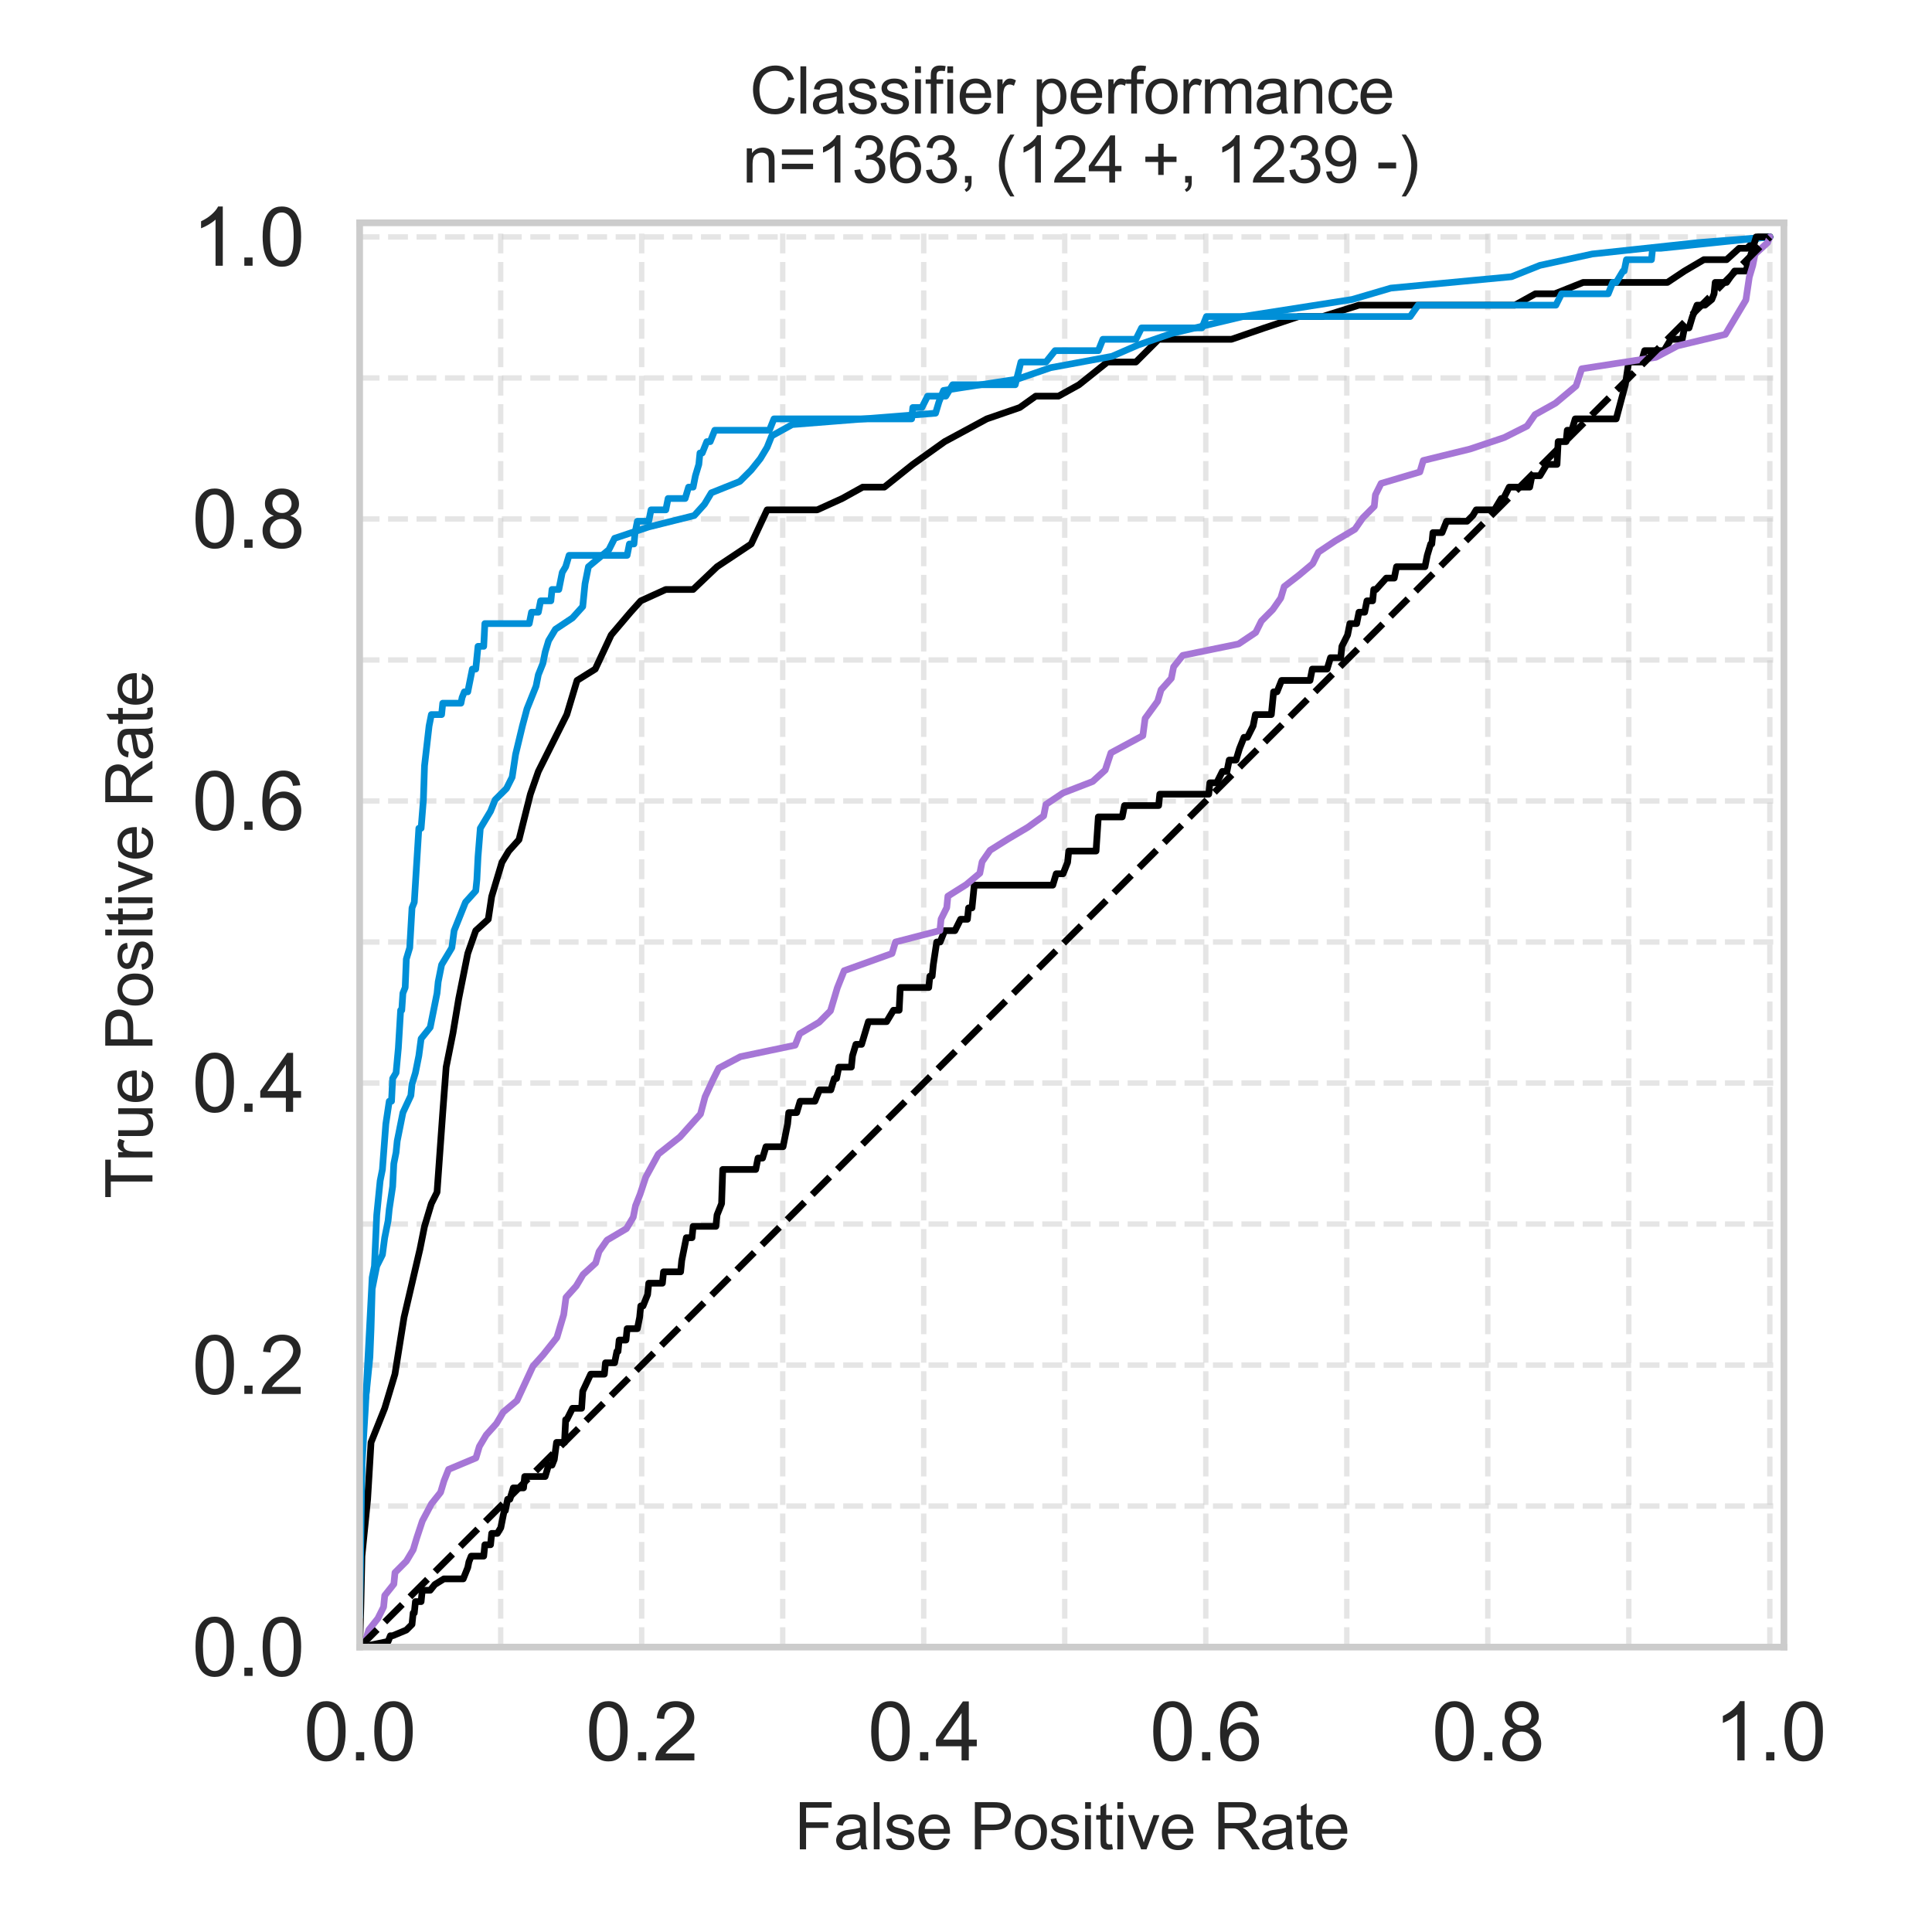 <?xml version="1.0" encoding="utf-8" standalone="no"?>
<!DOCTYPE svg PUBLIC "-//W3C//DTD SVG 1.1//EN"
  "http://www.w3.org/Graphics/SVG/1.1/DTD/svg11.dtd">
<svg xmlns:xlink="http://www.w3.org/1999/xlink" width="288pt" height="288pt" viewBox="0 0 288 288" xmlns="http://www.w3.org/2000/svg" version="1.1">
 <defs>
  <style type="text/css">*{stroke-linejoin: round; stroke-linecap: butt}</style>
 </defs>
 <g id="figure_1">
  <g id="patch_1">
   <path d="M 0 288 
L 288 288 
L 288 0 
L 0 0 
z
" style="fill: #ffffff"/>
  </g>
  <g id="axes_1">
   <g id="patch_2">
    <path d="M 53.613 245.532 
L 265.929 245.532 
L 265.929 33.216 
L 53.613 33.216 
z
" style="fill: #ffffff"/>
   </g>
   <g id="matplotlib.axis_1">
    <g id="xtick_1">
     <g id="line2d_1">
      <path d="M 53.613 245.532 
L 53.613 33.216 
" clip-path="url(#pf183891545)" style="fill: none; stroke-dasharray: 2.96,1.28; stroke-dashoffset: 0; stroke: #cccccc; stroke-opacity: 0.5; stroke-width: 0.8"/>
     </g>
     <g id="text_1">
      <!-- 0.0 -->
      <g style="fill: #262626" transform="translate(45.273 262.421) scale(0.12 -0.12)">
       <defs>
        <path id="ArialMT-30" d="M 266 2259 
Q 266 3072 433 3567 
Q 600 4063 929 4331 
Q 1259 4600 1759 4600 
Q 2128 4600 2406 4451 
Q 2684 4303 2865 4023 
Q 3047 3744 3150 3342 
Q 3253 2941 3253 2259 
Q 3253 1453 3087 958 
Q 2922 463 2592 192 
Q 2263 -78 1759 -78 
Q 1097 -78 719 397 
Q 266 969 266 2259 
z
M 844 2259 
Q 844 1131 1108 757 
Q 1372 384 1759 384 
Q 2147 384 2411 759 
Q 2675 1134 2675 2259 
Q 2675 3391 2411 3762 
Q 2147 4134 1753 4134 
Q 1366 4134 1134 3806 
Q 844 3388 844 2259 
z
" transform="scale(0.016)"/>
        <path id="ArialMT-2e" d="M 581 0 
L 581 641 
L 1222 641 
L 1222 0 
L 581 0 
z
" transform="scale(0.016)"/>
       </defs>
       <use xlink:href="#ArialMT-30"/>
       <use xlink:href="#ArialMT-2e" transform="translate(55.615 0)"/>
       <use xlink:href="#ArialMT-30" transform="translate(83.398 0)"/>
      </g>
     </g>
    </g>
    <g id="xtick_2">
     <g id="line2d_2">
      <path d="M 74.635 245.532 
L 74.635 33.216 
" clip-path="url(#pf183891545)" style="fill: none; stroke-dasharray: 2.96,1.28; stroke-dashoffset: 0; stroke: #cccccc; stroke-opacity: 0.5; stroke-width: 0.8"/>
     </g>
    </g>
    <g id="xtick_3">
     <g id="line2d_3">
      <path d="M 95.656 245.532 
L 95.656 33.216 
" clip-path="url(#pf183891545)" style="fill: none; stroke-dasharray: 2.96,1.28; stroke-dashoffset: 0; stroke: #cccccc; stroke-opacity: 0.5; stroke-width: 0.8"/>
     </g>
     <g id="text_2">
      <!-- 0.2 -->
      <g style="fill: #262626" transform="translate(87.316 262.421) scale(0.12 -0.12)">
       <defs>
        <path id="ArialMT-32" d="M 3222 541 
L 3222 0 
L 194 0 
Q 188 203 259 391 
Q 375 700 629 1000 
Q 884 1300 1366 1694 
Q 2113 2306 2375 2664 
Q 2638 3022 2638 3341 
Q 2638 3675 2398 3904 
Q 2159 4134 1775 4134 
Q 1369 4134 1125 3890 
Q 881 3647 878 3216 
L 300 3275 
Q 359 3922 746 4261 
Q 1134 4600 1788 4600 
Q 2447 4600 2831 4234 
Q 3216 3869 3216 3328 
Q 3216 3053 3103 2787 
Q 2991 2522 2730 2228 
Q 2469 1934 1863 1422 
Q 1356 997 1212 845 
Q 1069 694 975 541 
L 3222 541 
z
" transform="scale(0.016)"/>
       </defs>
       <use xlink:href="#ArialMT-30"/>
       <use xlink:href="#ArialMT-2e" transform="translate(55.615 0)"/>
       <use xlink:href="#ArialMT-32" transform="translate(83.398 0)"/>
      </g>
     </g>
    </g>
    <g id="xtick_4">
     <g id="line2d_4">
      <path d="M 116.677 245.532 
L 116.677 33.216 
" clip-path="url(#pf183891545)" style="fill: none; stroke-dasharray: 2.96,1.28; stroke-dashoffset: 0; stroke: #cccccc; stroke-opacity: 0.5; stroke-width: 0.8"/>
     </g>
    </g>
    <g id="xtick_5">
     <g id="line2d_5">
      <path d="M 137.699 245.532 
L 137.699 33.216 
" clip-path="url(#pf183891545)" style="fill: none; stroke-dasharray: 2.96,1.28; stroke-dashoffset: 0; stroke: #cccccc; stroke-opacity: 0.5; stroke-width: 0.8"/>
     </g>
     <g id="text_3">
      <!-- 0.4 -->
      <g style="fill: #262626" transform="translate(129.359 262.421) scale(0.12 -0.12)">
       <defs>
        <path id="ArialMT-34" d="M 2069 0 
L 2069 1097 
L 81 1097 
L 81 1613 
L 2172 4581 
L 2631 4581 
L 2631 1613 
L 3250 1613 
L 3250 1097 
L 2631 1097 
L 2631 0 
L 2069 0 
z
M 2069 1613 
L 2069 3678 
L 634 1613 
L 2069 1613 
z
" transform="scale(0.016)"/>
       </defs>
       <use xlink:href="#ArialMT-30"/>
       <use xlink:href="#ArialMT-2e" transform="translate(55.615 0)"/>
       <use xlink:href="#ArialMT-34" transform="translate(83.398 0)"/>
      </g>
     </g>
    </g>
    <g id="xtick_6">
     <g id="line2d_6">
      <path d="M 158.72 245.532 
L 158.72 33.216 
" clip-path="url(#pf183891545)" style="fill: none; stroke-dasharray: 2.96,1.28; stroke-dashoffset: 0; stroke: #cccccc; stroke-opacity: 0.5; stroke-width: 0.8"/>
     </g>
    </g>
    <g id="xtick_7">
     <g id="line2d_7">
      <path d="M 179.742 245.532 
L 179.742 33.216 
" clip-path="url(#pf183891545)" style="fill: none; stroke-dasharray: 2.96,1.28; stroke-dashoffset: 0; stroke: #cccccc; stroke-opacity: 0.5; stroke-width: 0.8"/>
     </g>
     <g id="text_4">
      <!-- 0.6 -->
      <g style="fill: #262626" transform="translate(171.402 262.421) scale(0.12 -0.12)">
       <defs>
        <path id="ArialMT-36" d="M 3184 3459 
L 2625 3416 
Q 2550 3747 2413 3897 
Q 2184 4138 1850 4138 
Q 1581 4138 1378 3988 
Q 1113 3794 959 3422 
Q 806 3050 800 2363 
Q 1003 2672 1297 2822 
Q 1591 2972 1913 2972 
Q 2475 2972 2870 2558 
Q 3266 2144 3266 1488 
Q 3266 1056 3080 686 
Q 2894 316 2569 119 
Q 2244 -78 1831 -78 
Q 1128 -78 684 439 
Q 241 956 241 2144 
Q 241 3472 731 4075 
Q 1159 4600 1884 4600 
Q 2425 4600 2770 4297 
Q 3116 3994 3184 3459 
z
M 888 1484 
Q 888 1194 1011 928 
Q 1134 663 1356 523 
Q 1578 384 1822 384 
Q 2178 384 2434 671 
Q 2691 959 2691 1453 
Q 2691 1928 2437 2201 
Q 2184 2475 1800 2475 
Q 1419 2475 1153 2201 
Q 888 1928 888 1484 
z
" transform="scale(0.016)"/>
       </defs>
       <use xlink:href="#ArialMT-30"/>
       <use xlink:href="#ArialMT-2e" transform="translate(55.615 0)"/>
       <use xlink:href="#ArialMT-36" transform="translate(83.398 0)"/>
      </g>
     </g>
    </g>
    <g id="xtick_8">
     <g id="line2d_8">
      <path d="M 200.763 245.532 
L 200.763 33.216 
" clip-path="url(#pf183891545)" style="fill: none; stroke-dasharray: 2.96,1.28; stroke-dashoffset: 0; stroke: #cccccc; stroke-opacity: 0.5; stroke-width: 0.8"/>
     </g>
    </g>
    <g id="xtick_9">
     <g id="line2d_9">
      <path d="M 221.784 245.532 
L 221.784 33.216 
" clip-path="url(#pf183891545)" style="fill: none; stroke-dasharray: 2.96,1.28; stroke-dashoffset: 0; stroke: #cccccc; stroke-opacity: 0.5; stroke-width: 0.8"/>
     </g>
     <g id="text_5">
      <!-- 0.8 -->
      <g style="fill: #262626" transform="translate(213.444 262.421) scale(0.12 -0.12)">
       <defs>
        <path id="ArialMT-38" d="M 1131 2484 
Q 781 2613 612 2850 
Q 444 3088 444 3419 
Q 444 3919 803 4259 
Q 1163 4600 1759 4600 
Q 2359 4600 2725 4251 
Q 3091 3903 3091 3403 
Q 3091 3084 2923 2848 
Q 2756 2613 2416 2484 
Q 2838 2347 3058 2040 
Q 3278 1734 3278 1309 
Q 3278 722 2862 322 
Q 2447 -78 1769 -78 
Q 1091 -78 675 323 
Q 259 725 259 1325 
Q 259 1772 486 2073 
Q 713 2375 1131 2484 
z
M 1019 3438 
Q 1019 3113 1228 2906 
Q 1438 2700 1772 2700 
Q 2097 2700 2305 2904 
Q 2513 3109 2513 3406 
Q 2513 3716 2298 3927 
Q 2084 4138 1766 4138 
Q 1444 4138 1231 3931 
Q 1019 3725 1019 3438 
z
M 838 1322 
Q 838 1081 952 856 
Q 1066 631 1291 507 
Q 1516 384 1775 384 
Q 2178 384 2440 643 
Q 2703 903 2703 1303 
Q 2703 1709 2433 1975 
Q 2163 2241 1756 2241 
Q 1359 2241 1098 1978 
Q 838 1716 838 1322 
z
" transform="scale(0.016)"/>
       </defs>
       <use xlink:href="#ArialMT-30"/>
       <use xlink:href="#ArialMT-2e" transform="translate(55.615 0)"/>
       <use xlink:href="#ArialMT-38" transform="translate(83.398 0)"/>
      </g>
     </g>
    </g>
    <g id="xtick_10">
     <g id="line2d_10">
      <path d="M 242.806 245.532 
L 242.806 33.216 
" clip-path="url(#pf183891545)" style="fill: none; stroke-dasharray: 2.96,1.28; stroke-dashoffset: 0; stroke: #cccccc; stroke-opacity: 0.5; stroke-width: 0.8"/>
     </g>
    </g>
    <g id="xtick_11">
     <g id="line2d_11">
      <path d="M 263.827 245.532 
L 263.827 33.216 
" clip-path="url(#pf183891545)" style="fill: none; stroke-dasharray: 2.96,1.28; stroke-dashoffset: 0; stroke: #cccccc; stroke-opacity: 0.5; stroke-width: 0.8"/>
     </g>
     <g id="text_6">
      <!-- 1.0 -->
      <g style="fill: #262626" transform="translate(255.487 262.421) scale(0.12 -0.12)">
       <defs>
        <path id="ArialMT-31" d="M 2384 0 
L 1822 0 
L 1822 3584 
Q 1619 3391 1289 3197 
Q 959 3003 697 2906 
L 697 3450 
Q 1169 3672 1522 3987 
Q 1875 4303 2022 4600 
L 2384 4600 
L 2384 0 
z
" transform="scale(0.016)"/>
       </defs>
       <use xlink:href="#ArialMT-31"/>
       <use xlink:href="#ArialMT-2e" transform="translate(55.615 0)"/>
       <use xlink:href="#ArialMT-30" transform="translate(83.398 0)"/>
      </g>
     </g>
    </g>
    <g id="text_7">
     <!-- False Positive Rate -->
     <g style="fill: #262626" transform="translate(118.422 275.678) scale(0.096 -0.096)">
      <defs>
       <path id="ArialMT-46" d="M 525 0 
L 525 4581 
L 3616 4581 
L 3616 4041 
L 1131 4041 
L 1131 2622 
L 3281 2622 
L 3281 2081 
L 1131 2081 
L 1131 0 
L 525 0 
z
" transform="scale(0.016)"/>
       <path id="ArialMT-61" d="M 2588 409 
Q 2275 144 1986 34 
Q 1697 -75 1366 -75 
Q 819 -75 525 192 
Q 231 459 231 875 
Q 231 1119 342 1320 
Q 453 1522 633 1644 
Q 813 1766 1038 1828 
Q 1203 1872 1538 1913 
Q 2219 1994 2541 2106 
Q 2544 2222 2544 2253 
Q 2544 2597 2384 2738 
Q 2169 2928 1744 2928 
Q 1347 2928 1158 2789 
Q 969 2650 878 2297 
L 328 2372 
Q 403 2725 575 2942 
Q 747 3159 1072 3276 
Q 1397 3394 1825 3394 
Q 2250 3394 2515 3294 
Q 2781 3194 2906 3042 
Q 3031 2891 3081 2659 
Q 3109 2516 3109 2141 
L 3109 1391 
Q 3109 606 3145 398 
Q 3181 191 3288 0 
L 2700 0 
Q 2613 175 2588 409 
z
M 2541 1666 
Q 2234 1541 1622 1453 
Q 1275 1403 1131 1340 
Q 988 1278 909 1158 
Q 831 1038 831 891 
Q 831 666 1001 516 
Q 1172 366 1500 366 
Q 1825 366 2078 508 
Q 2331 650 2450 897 
Q 2541 1088 2541 1459 
L 2541 1666 
z
" transform="scale(0.016)"/>
       <path id="ArialMT-6c" d="M 409 0 
L 409 4581 
L 972 4581 
L 972 0 
L 409 0 
z
" transform="scale(0.016)"/>
       <path id="ArialMT-73" d="M 197 991 
L 753 1078 
Q 800 744 1014 566 
Q 1228 388 1613 388 
Q 2000 388 2187 545 
Q 2375 703 2375 916 
Q 2375 1106 2209 1216 
Q 2094 1291 1634 1406 
Q 1016 1563 777 1677 
Q 538 1791 414 1992 
Q 291 2194 291 2438 
Q 291 2659 392 2848 
Q 494 3038 669 3163 
Q 800 3259 1026 3326 
Q 1253 3394 1513 3394 
Q 1903 3394 2198 3281 
Q 2494 3169 2634 2976 
Q 2775 2784 2828 2463 
L 2278 2388 
Q 2241 2644 2061 2787 
Q 1881 2931 1553 2931 
Q 1166 2931 1000 2803 
Q 834 2675 834 2503 
Q 834 2394 903 2306 
Q 972 2216 1119 2156 
Q 1203 2125 1616 2013 
Q 2213 1853 2448 1751 
Q 2684 1650 2818 1456 
Q 2953 1263 2953 975 
Q 2953 694 2789 445 
Q 2625 197 2315 61 
Q 2006 -75 1616 -75 
Q 969 -75 630 194 
Q 291 463 197 991 
z
" transform="scale(0.016)"/>
       <path id="ArialMT-65" d="M 2694 1069 
L 3275 997 
Q 3138 488 2766 206 
Q 2394 -75 1816 -75 
Q 1088 -75 661 373 
Q 234 822 234 1631 
Q 234 2469 665 2931 
Q 1097 3394 1784 3394 
Q 2450 3394 2872 2941 
Q 3294 2488 3294 1666 
Q 3294 1616 3291 1516 
L 816 1516 
Q 847 969 1125 678 
Q 1403 388 1819 388 
Q 2128 388 2347 550 
Q 2566 713 2694 1069 
z
M 847 1978 
L 2700 1978 
Q 2663 2397 2488 2606 
Q 2219 2931 1791 2931 
Q 1403 2931 1139 2672 
Q 875 2413 847 1978 
z
" transform="scale(0.016)"/>
       <path id="ArialMT-20" transform="scale(0.016)"/>
       <path id="ArialMT-50" d="M 494 0 
L 494 4581 
L 2222 4581 
Q 2678 4581 2919 4538 
Q 3256 4481 3484 4323 
Q 3713 4166 3852 3881 
Q 3991 3597 3991 3256 
Q 3991 2672 3619 2267 
Q 3247 1863 2275 1863 
L 1100 1863 
L 1100 0 
L 494 0 
z
M 1100 2403 
L 2284 2403 
Q 2872 2403 3119 2622 
Q 3366 2841 3366 3238 
Q 3366 3525 3220 3729 
Q 3075 3934 2838 4000 
Q 2684 4041 2272 4041 
L 1100 4041 
L 1100 2403 
z
" transform="scale(0.016)"/>
       <path id="ArialMT-6f" d="M 213 1659 
Q 213 2581 725 3025 
Q 1153 3394 1769 3394 
Q 2453 3394 2887 2945 
Q 3322 2497 3322 1706 
Q 3322 1066 3130 698 
Q 2938 331 2570 128 
Q 2203 -75 1769 -75 
Q 1072 -75 642 372 
Q 213 819 213 1659 
z
M 791 1659 
Q 791 1022 1069 705 
Q 1347 388 1769 388 
Q 2188 388 2466 706 
Q 2744 1025 2744 1678 
Q 2744 2294 2464 2611 
Q 2184 2928 1769 2928 
Q 1347 2928 1069 2612 
Q 791 2297 791 1659 
z
" transform="scale(0.016)"/>
       <path id="ArialMT-69" d="M 425 3934 
L 425 4581 
L 988 4581 
L 988 3934 
L 425 3934 
z
M 425 0 
L 425 3319 
L 988 3319 
L 988 0 
L 425 0 
z
" transform="scale(0.016)"/>
       <path id="ArialMT-74" d="M 1650 503 
L 1731 6 
Q 1494 -44 1306 -44 
Q 1000 -44 831 53 
Q 663 150 594 308 
Q 525 466 525 972 
L 525 2881 
L 113 2881 
L 113 3319 
L 525 3319 
L 525 4141 
L 1084 4478 
L 1084 3319 
L 1650 3319 
L 1650 2881 
L 1084 2881 
L 1084 941 
Q 1084 700 1114 631 
Q 1144 563 1211 522 
Q 1278 481 1403 481 
Q 1497 481 1650 503 
z
" transform="scale(0.016)"/>
       <path id="ArialMT-76" d="M 1344 0 
L 81 3319 
L 675 3319 
L 1388 1331 
Q 1503 1009 1600 663 
Q 1675 925 1809 1294 
L 2547 3319 
L 3125 3319 
L 1869 0 
L 1344 0 
z
" transform="scale(0.016)"/>
       <path id="ArialMT-52" d="M 503 0 
L 503 4581 
L 2534 4581 
Q 3147 4581 3465 4457 
Q 3784 4334 3975 4021 
Q 4166 3709 4166 3331 
Q 4166 2844 3850 2509 
Q 3534 2175 2875 2084 
Q 3116 1969 3241 1856 
Q 3506 1613 3744 1247 
L 4541 0 
L 3778 0 
L 3172 953 
Q 2906 1366 2734 1584 
Q 2563 1803 2427 1890 
Q 2291 1978 2150 2013 
Q 2047 2034 1813 2034 
L 1109 2034 
L 1109 0 
L 503 0 
z
M 1109 2559 
L 2413 2559 
Q 2828 2559 3062 2645 
Q 3297 2731 3419 2920 
Q 3541 3109 3541 3331 
Q 3541 3656 3305 3865 
Q 3069 4075 2559 4075 
L 1109 4075 
L 1109 2559 
z
" transform="scale(0.016)"/>
      </defs>
      <use xlink:href="#ArialMT-46"/>
      <use xlink:href="#ArialMT-61" transform="translate(61.084 0)"/>
      <use xlink:href="#ArialMT-6c" transform="translate(116.699 0)"/>
      <use xlink:href="#ArialMT-73" transform="translate(138.916 0)"/>
      <use xlink:href="#ArialMT-65" transform="translate(188.916 0)"/>
      <use xlink:href="#ArialMT-20" transform="translate(244.531 0)"/>
      <use xlink:href="#ArialMT-50" transform="translate(272.314 0)"/>
      <use xlink:href="#ArialMT-6f" transform="translate(339.014 0)"/>
      <use xlink:href="#ArialMT-73" transform="translate(394.629 0)"/>
      <use xlink:href="#ArialMT-69" transform="translate(444.629 0)"/>
      <use xlink:href="#ArialMT-74" transform="translate(466.846 0)"/>
      <use xlink:href="#ArialMT-69" transform="translate(494.629 0)"/>
      <use xlink:href="#ArialMT-76" transform="translate(516.846 0)"/>
      <use xlink:href="#ArialMT-65" transform="translate(566.846 0)"/>
      <use xlink:href="#ArialMT-20" transform="translate(622.461 0)"/>
      <use xlink:href="#ArialMT-52" transform="translate(650.244 0)"/>
      <use xlink:href="#ArialMT-61" transform="translate(722.461 0)"/>
      <use xlink:href="#ArialMT-74" transform="translate(778.076 0)"/>
      <use xlink:href="#ArialMT-65" transform="translate(805.859 0)"/>
     </g>
    </g>
   </g>
   <g id="matplotlib.axis_2">
    <g id="ytick_1">
     <g id="line2d_12">
      <path d="M 53.613 245.532 
L 265.929 245.532 
" clip-path="url(#pf183891545)" style="fill: none; stroke-dasharray: 2.96,1.28; stroke-dashoffset: 0; stroke: #cccccc; stroke-opacity: 0.5; stroke-width: 0.8"/>
     </g>
     <g id="text_8">
      <!-- 0.0 -->
      <g style="fill: #262626" transform="translate(28.633 249.827) scale(0.12 -0.12)">
       <use xlink:href="#ArialMT-30"/>
       <use xlink:href="#ArialMT-2e" transform="translate(55.615 0)"/>
       <use xlink:href="#ArialMT-30" transform="translate(83.398 0)"/>
      </g>
     </g>
    </g>
    <g id="ytick_2">
     <g id="line2d_13">
      <path d="M 53.613 224.511 
L 265.929 224.511 
" clip-path="url(#pf183891545)" style="fill: none; stroke-dasharray: 2.96,1.28; stroke-dashoffset: 0; stroke: #cccccc; stroke-opacity: 0.5; stroke-width: 0.8"/>
     </g>
    </g>
    <g id="ytick_3">
     <g id="line2d_14">
      <path d="M 53.613 203.489 
L 265.929 203.489 
" clip-path="url(#pf183891545)" style="fill: none; stroke-dasharray: 2.96,1.28; stroke-dashoffset: 0; stroke: #cccccc; stroke-opacity: 0.5; stroke-width: 0.8"/>
     </g>
     <g id="text_9">
      <!-- 0.2 -->
      <g style="fill: #262626" transform="translate(28.633 207.784) scale(0.12 -0.12)">
       <use xlink:href="#ArialMT-30"/>
       <use xlink:href="#ArialMT-2e" transform="translate(55.615 0)"/>
       <use xlink:href="#ArialMT-32" transform="translate(83.398 0)"/>
      </g>
     </g>
    </g>
    <g id="ytick_4">
     <g id="line2d_15">
      <path d="M 53.613 182.468 
L 265.929 182.468 
" clip-path="url(#pf183891545)" style="fill: none; stroke-dasharray: 2.96,1.28; stroke-dashoffset: 0; stroke: #cccccc; stroke-opacity: 0.5; stroke-width: 0.8"/>
     </g>
    </g>
    <g id="ytick_5">
     <g id="line2d_16">
      <path d="M 53.613 161.446 
L 265.929 161.446 
" clip-path="url(#pf183891545)" style="fill: none; stroke-dasharray: 2.96,1.28; stroke-dashoffset: 0; stroke: #cccccc; stroke-opacity: 0.5; stroke-width: 0.8"/>
     </g>
     <g id="text_10">
      <!-- 0.4 -->
      <g style="fill: #262626" transform="translate(28.633 165.741) scale(0.12 -0.12)">
       <use xlink:href="#ArialMT-30"/>
       <use xlink:href="#ArialMT-2e" transform="translate(55.615 0)"/>
       <use xlink:href="#ArialMT-34" transform="translate(83.398 0)"/>
      </g>
     </g>
    </g>
    <g id="ytick_6">
     <g id="line2d_17">
      <path d="M 53.613 140.425 
L 265.929 140.425 
" clip-path="url(#pf183891545)" style="fill: none; stroke-dasharray: 2.96,1.28; stroke-dashoffset: 0; stroke: #cccccc; stroke-opacity: 0.5; stroke-width: 0.8"/>
     </g>
    </g>
    <g id="ytick_7">
     <g id="line2d_18">
      <path d="M 53.613 119.404 
L 265.929 119.404 
" clip-path="url(#pf183891545)" style="fill: none; stroke-dasharray: 2.96,1.28; stroke-dashoffset: 0; stroke: #cccccc; stroke-opacity: 0.5; stroke-width: 0.8"/>
     </g>
     <g id="text_11">
      <!-- 0.6 -->
      <g style="fill: #262626" transform="translate(28.633 123.698) scale(0.12 -0.12)">
       <use xlink:href="#ArialMT-30"/>
       <use xlink:href="#ArialMT-2e" transform="translate(55.615 0)"/>
       <use xlink:href="#ArialMT-36" transform="translate(83.398 0)"/>
      </g>
     </g>
    </g>
    <g id="ytick_8">
     <g id="line2d_19">
      <path d="M 53.613 98.382 
L 265.929 98.382 
" clip-path="url(#pf183891545)" style="fill: none; stroke-dasharray: 2.96,1.28; stroke-dashoffset: 0; stroke: #cccccc; stroke-opacity: 0.5; stroke-width: 0.8"/>
     </g>
    </g>
    <g id="ytick_9">
     <g id="line2d_20">
      <path d="M 53.613 77.361 
L 265.929 77.361 
" clip-path="url(#pf183891545)" style="fill: none; stroke-dasharray: 2.96,1.28; stroke-dashoffset: 0; stroke: #cccccc; stroke-opacity: 0.5; stroke-width: 0.8"/>
     </g>
     <g id="text_12">
      <!-- 0.8 -->
      <g style="fill: #262626" transform="translate(28.633 81.656) scale(0.12 -0.12)">
       <use xlink:href="#ArialMT-30"/>
       <use xlink:href="#ArialMT-2e" transform="translate(55.615 0)"/>
       <use xlink:href="#ArialMT-38" transform="translate(83.398 0)"/>
      </g>
     </g>
    </g>
    <g id="ytick_10">
     <g id="line2d_21">
      <path d="M 53.613 56.34 
L 265.929 56.34 
" clip-path="url(#pf183891545)" style="fill: none; stroke-dasharray: 2.96,1.28; stroke-dashoffset: 0; stroke: #cccccc; stroke-opacity: 0.5; stroke-width: 0.8"/>
     </g>
    </g>
    <g id="ytick_11">
     <g id="line2d_22">
      <path d="M 53.613 35.318 
L 265.929 35.318 
" clip-path="url(#pf183891545)" style="fill: none; stroke-dasharray: 2.96,1.28; stroke-dashoffset: 0; stroke: #cccccc; stroke-opacity: 0.5; stroke-width: 0.8"/>
     </g>
     <g id="text_13">
      <!-- 1.0 -->
      <g style="fill: #262626" transform="translate(28.633 39.613) scale(0.12 -0.12)">
       <use xlink:href="#ArialMT-31"/>
       <use xlink:href="#ArialMT-2e" transform="translate(55.615 0)"/>
       <use xlink:href="#ArialMT-30" transform="translate(83.398 0)"/>
      </g>
     </g>
    </g>
    <g id="text_14">
     <!-- True Positive Rate -->
     <g style="fill: #262626" transform="translate(22.725 178.675) rotate(-90) scale(0.096 -0.096)">
      <defs>
       <path id="ArialMT-54" d="M 1659 0 
L 1659 4041 
L 150 4041 
L 150 4581 
L 3781 4581 
L 3781 4041 
L 2266 4041 
L 2266 0 
L 1659 0 
z
" transform="scale(0.016)"/>
       <path id="ArialMT-72" d="M 416 0 
L 416 3319 
L 922 3319 
L 922 2816 
Q 1116 3169 1280 3281 
Q 1444 3394 1641 3394 
Q 1925 3394 2219 3213 
L 2025 2691 
Q 1819 2813 1613 2813 
Q 1428 2813 1281 2702 
Q 1134 2591 1072 2394 
Q 978 2094 978 1738 
L 978 0 
L 416 0 
z
" transform="scale(0.016)"/>
       <path id="ArialMT-75" d="M 2597 0 
L 2597 488 
Q 2209 -75 1544 -75 
Q 1250 -75 995 37 
Q 741 150 617 320 
Q 494 491 444 738 
Q 409 903 409 1263 
L 409 3319 
L 972 3319 
L 972 1478 
Q 972 1038 1006 884 
Q 1059 663 1231 536 
Q 1403 409 1656 409 
Q 1909 409 2131 539 
Q 2353 669 2445 892 
Q 2538 1116 2538 1541 
L 2538 3319 
L 3100 3319 
L 3100 0 
L 2597 0 
z
" transform="scale(0.016)"/>
      </defs>
      <use xlink:href="#ArialMT-54"/>
      <use xlink:href="#ArialMT-72" transform="translate(57.334 0)"/>
      <use xlink:href="#ArialMT-75" transform="translate(90.635 0)"/>
      <use xlink:href="#ArialMT-65" transform="translate(146.25 0)"/>
      <use xlink:href="#ArialMT-20" transform="translate(201.865 0)"/>
      <use xlink:href="#ArialMT-50" transform="translate(229.648 0)"/>
      <use xlink:href="#ArialMT-6f" transform="translate(296.348 0)"/>
      <use xlink:href="#ArialMT-73" transform="translate(351.963 0)"/>
      <use xlink:href="#ArialMT-69" transform="translate(401.963 0)"/>
      <use xlink:href="#ArialMT-74" transform="translate(424.18 0)"/>
      <use xlink:href="#ArialMT-69" transform="translate(451.963 0)"/>
      <use xlink:href="#ArialMT-76" transform="translate(474.18 0)"/>
      <use xlink:href="#ArialMT-65" transform="translate(524.18 0)"/>
      <use xlink:href="#ArialMT-20" transform="translate(579.795 0)"/>
      <use xlink:href="#ArialMT-52" transform="translate(607.578 0)"/>
      <use xlink:href="#ArialMT-61" transform="translate(679.795 0)"/>
      <use xlink:href="#ArialMT-74" transform="translate(735.41 0)"/>
      <use xlink:href="#ArialMT-65" transform="translate(763.193 0)"/>
     </g>
    </g>
   </g>
   <g id="line2d_23">
    <path d="M 53.613 245.532 
L 53.783 239.599 
L 53.953 231.97 
L 54.801 223.493 
L 55.31 215.017 
L 56.667 211.627 
L 57.346 209.931 
L 58.873 204.845 
L 60.23 196.369 
L 62.605 186.197 
L 63.284 182.807 
L 64.302 179.416 
L 65.15 177.721 
L 65.999 165.854 
L 66.508 159.073 
L 67.526 153.987 
L 68.374 148.901 
L 69.731 142.12 
L 70.919 138.73 
L 72.785 137.035 
L 73.294 133.644 
L 74.821 128.558 
L 75.839 126.863 
L 77.366 125.168 
L 79.063 118.387 
L 80.25 114.996 
L 81.947 111.605 
L 84.492 106.52 
L 86.019 101.434 
L 88.734 99.739 
L 91.109 94.653 
L 93.993 91.262 
L 95.52 89.567 
L 99.253 87.872 
L 103.325 87.872 
L 106.888 84.481 
L 111.978 81.091 
L 114.353 76.005 
L 118.425 76.005 
L 121.818 76.005 
L 125.551 74.309 
L 128.605 72.614 
L 131.828 72.614 
L 136.07 69.224 
L 140.821 65.833 
L 147.098 62.443 
L 152.018 60.747 
L 154.394 59.052 
L 157.787 59.052 
L 160.841 57.357 
L 165.083 53.966 
L 169.324 53.966 
L 172.717 50.576 
L 177.807 50.576 
L 183.576 50.576 
L 188.496 48.88 
L 193.586 47.185 
L 197.149 47.185 
L 202.578 45.49 
L 207.329 45.49 
L 210.553 45.49 
L 214.455 45.49 
L 218.866 45.49 
L 222.599 45.49 
L 225.822 45.49 
L 228.876 43.795 
L 231.761 43.795 
L 236.002 42.099 
L 239.395 42.099 
L 241.771 42.099 
L 245.503 42.099 
L 246.861 42.099 
L 248.557 42.099 
L 251.102 40.404 
L 253.987 38.709 
L 257.38 38.709 
L 259.246 37.013 
L 260.434 37.013 
L 262.13 35.318 
L 263.488 35.318 
L 263.827 35.318 
" clip-path="url(#pf183891545)" style="fill: none; stroke: #000000; stroke-linecap: round"/>
   </g>
   <g id="line2d_24">
    <path d="M 53.613 241.011 
L 53.783 223.493 
L 54.122 212.474 
L 54.292 209.931 
L 54.631 207.388 
L 54.801 205.693 
L 54.971 203.998 
L 55.14 202.303 
L 55.31 198.064 
L 55.48 192.131 
L 56.158 188.74 
L 57.006 187.045 
L 57.346 184.502 
L 57.855 181.959 
L 58.024 180.264 
L 58.533 176.873 
L 58.703 173.483 
L 59.042 171.788 
L 59.212 170.092 
L 59.551 168.397 
L 60.06 165.854 
L 61.248 163.311 
L 61.418 161.616 
L 61.927 159.921 
L 62.436 157.378 
L 62.775 154.835 
L 64.132 153.14 
L 64.641 150.597 
L 65.15 148.054 
L 65.32 146.359 
L 65.829 143.816 
L 67.356 141.273 
L 67.695 138.73 
L 68.713 136.187 
L 69.392 134.492 
L 70.919 132.796 
L 71.089 131.101 
L 71.258 127.711 
L 71.598 123.472 
L 73.125 120.929 
L 73.803 119.234 
L 75.5 117.539 
L 76.348 115.844 
L 76.857 112.453 
L 77.875 108.215 
L 78.554 105.672 
L 79.232 103.977 
L 79.911 102.281 
L 80.25 100.586 
L 80.929 98.891 
L 81.268 97.196 
L 81.777 95.5 
L 82.795 93.805 
L 85.34 92.11 
L 86.867 90.415 
L 87.037 88.719 
L 87.207 87.024 
L 87.716 84.481 
L 90.77 81.938 
L 91.618 80.243 
L 96.708 78.548 
L 103.494 76.852 
L 105.021 75.157 
L 106.039 73.462 
L 110.281 71.767 
L 111.978 70.071 
L 113.335 68.376 
L 114.353 66.681 
L 115.032 64.985 
L 118.086 63.29 
L 139.463 61.595 
L 139.972 59.9 
L 140.651 58.204 
L 151.679 56.509 
L 156.599 54.814 
L 165.761 53.119 
L 169.663 51.423 
L 174.584 49.728 
L 185.273 47.185 
L 201.56 44.642 
L 207.329 42.947 
L 225.313 41.252 
L 229.555 39.556 
L 237.359 37.861 
L 253.138 36.166 
L 263.827 35.318 
" clip-path="url(#pf183891545)" style="fill: none; stroke: #008fd7; stroke-linecap: round"/>
   </g>
   <g id="line2d_25">
    <path d="M 53.613 241.011 
L 53.953 218.408 
L 54.462 209.931 
L 55.48 190.436 
L 55.819 188.74 
L 56.158 181.112 
L 56.667 176.026 
L 57.006 174.331 
L 57.515 167.549 
L 58.024 164.159 
L 58.364 164.159 
L 58.533 160.768 
L 59.042 159.921 
L 59.382 156.248 
L 59.721 150.597 
L 59.891 150.597 
L 60.06 148.054 
L 60.4 147.206 
L 60.569 142.968 
L 61.078 141.273 
L 61.418 135.339 
L 61.757 134.492 
L 62.436 123.472 
L 62.775 123.472 
L 63.114 119.234 
L 63.284 114.148 
L 63.963 108.215 
L 64.302 106.52 
L 65.829 106.52 
L 65.999 104.824 
L 68.713 104.824 
L 68.883 103.977 
L 69.222 103.129 
L 69.731 103.129 
L 70.41 99.739 
L 70.919 99.739 
L 71.258 96.348 
L 72.107 96.348 
L 72.276 92.957 
L 78.893 92.957 
L 79.232 91.262 
L 80.25 91.262 
L 80.59 89.567 
L 82.117 89.567 
L 82.286 87.872 
L 83.304 87.872 
L 83.813 85.329 
L 84.322 84.481 
L 84.831 82.786 
L 93.484 82.786 
L 93.824 81.091 
L 94.502 81.091 
L 94.672 79.395 
L 95.011 77.7 
L 96.708 77.7 
L 97.047 76.005 
L 99.253 76.005 
L 99.592 74.309 
L 102.137 74.309 
L 102.646 72.614 
L 103.325 72.614 
L 103.664 70.919 
L 104.173 69.224 
L 104.343 67.528 
L 104.682 67.528 
L 105.361 65.833 
L 105.87 65.833 
L 106.548 64.138 
L 114.692 64.138 
L 115.371 62.443 
L 135.9 62.443 
L 136.07 60.747 
L 137.427 60.747 
L 138.276 59.052 
L 140.99 59.052 
L 142.008 57.357 
L 151.34 57.357 
L 152.188 53.966 
L 155.921 53.966 
L 157.278 52.271 
L 163.725 52.271 
L 164.404 50.576 
L 169.324 50.576 
L 170.172 48.88 
L 179.165 48.88 
L 179.843 47.185 
L 210.213 47.185 
L 211.401 45.49 
L 231.93 45.49 
L 232.779 43.795 
L 239.735 43.795 
L 240.413 42.099 
L 240.922 42.099 
L 241.94 40.404 
L 242.11 40.404 
L 242.449 38.709 
L 246.182 38.709 
L 246.352 37.013 
L 247.539 37.013 
L 263.827 35.318 
L 263.827 35.318 
" clip-path="url(#pf183891545)" style="fill: none; stroke: #008fd7; stroke-linecap: round"/>
   </g>
   <g id="line2d_26">
    <path d="M 53.613 245.532 
L 53.783 245.532 
L 57.855 244.684 
L 58.194 243.837 
L 58.533 243.837 
L 60.569 242.989 
L 61.418 242.141 
L 61.587 240.446 
L 61.757 240.446 
L 61.927 238.751 
L 62.775 238.751 
L 62.945 237.056 
L 64.132 237.056 
L 64.811 236.208 
L 66.168 235.36 
L 69.053 235.36 
L 69.731 233.665 
L 69.901 232.817 
L 70.24 231.97 
L 72.107 231.97 
L 72.276 230.275 
L 73.125 230.275 
L 73.294 228.579 
L 74.143 228.579 
L 74.652 227.732 
L 75.161 225.189 
L 75.33 225.189 
L 75.67 223.493 
L 76.009 223.493 
L 76.518 221.798 
L 78.045 221.798 
L 78.215 220.103 
L 81.268 220.103 
L 81.777 218.408 
L 82.286 218.408 
L 82.626 217.56 
L 82.965 215.017 
L 84.153 215.017 
L 84.322 211.627 
L 84.492 211.627 
L 85.34 209.931 
L 86.698 209.931 
L 86.867 207.388 
L 88.055 204.845 
L 90.091 204.845 
L 90.261 203.15 
L 91.618 203.15 
L 91.957 201.455 
L 92.127 201.455 
L 92.297 199.76 
L 93.315 199.76 
L 93.484 198.064 
L 95.011 198.064 
L 95.351 196.369 
L 95.52 194.674 
L 95.86 194.674 
L 96.538 192.979 
L 96.708 191.283 
L 98.744 191.283 
L 98.914 189.588 
L 101.458 189.588 
L 101.628 187.893 
L 102.307 184.502 
L 103.155 184.502 
L 103.325 182.807 
L 106.718 182.807 
L 106.888 181.112 
L 107.566 179.416 
L 107.736 174.331 
L 112.656 174.331 
L 112.996 172.635 
L 113.674 172.635 
L 114.183 170.94 
L 116.728 170.94 
L 117.407 167.549 
L 117.577 165.854 
L 118.764 165.854 
L 119.273 164.159 
L 121.479 164.159 
L 122.158 162.464 
L 123.854 162.464 
L 124.363 160.768 
L 124.702 160.768 
L 125.042 159.073 
L 126.908 159.073 
L 127.078 157.378 
L 127.587 155.683 
L 128.435 155.683 
L 129.453 152.292 
L 132.168 152.292 
L 133.186 150.597 
L 134.034 150.597 
L 134.204 147.206 
L 138.445 147.206 
L 138.615 145.511 
L 138.954 145.511 
L 139.124 143.816 
L 139.633 140.425 
L 140.142 140.425 
L 140.821 138.73 
L 142.348 138.73 
L 143.196 137.035 
L 144.214 137.035 
L 144.384 135.339 
L 144.893 135.339 
L 145.232 131.949 
L 156.939 131.949 
L 157.448 130.253 
L 158.466 130.253 
L 159.144 128.558 
L 159.314 126.863 
L 163.386 126.863 
L 163.725 121.777 
L 167.288 121.777 
L 167.627 120.082 
L 172.717 120.082 
L 172.887 118.387 
L 180.183 118.387 
L 180.352 116.691 
L 181.37 116.691 
L 182.219 114.996 
L 182.897 114.996 
L 183.237 113.301 
L 184.255 113.301 
L 184.764 111.605 
L 185.442 109.91 
L 185.951 109.91 
L 186.8 108.215 
L 187.139 106.52 
L 189.514 106.52 
L 189.853 103.129 
L 190.362 103.129 
L 191.041 101.434 
L 195.283 101.434 
L 195.622 99.739 
L 197.828 99.739 
L 198.337 98.043 
L 199.864 98.043 
L 200.033 96.348 
L 200.882 94.653 
L 201.221 92.957 
L 202.239 92.957 
L 202.578 91.262 
L 203.427 91.262 
L 203.766 89.567 
L 204.614 89.567 
L 204.784 87.872 
L 205.123 87.872 
L 206.65 86.176 
L 207.838 86.176 
L 208.177 84.481 
L 212.419 84.481 
L 212.758 82.786 
L 213.267 81.091 
L 213.437 81.091 
L 213.606 79.395 
L 214.964 79.395 
L 215.642 77.7 
L 218.696 77.7 
L 219.545 76.852 
L 220.054 76.005 
L 222.768 76.005 
L 223.786 74.309 
L 224.126 74.309 
L 224.974 72.614 
L 228.028 72.614 
L 228.367 70.919 
L 229.555 70.919 
L 230.573 69.224 
L 232.1 69.224 
L 232.27 65.833 
L 233.457 65.833 
L 233.627 64.138 
L 234.306 64.138 
L 234.814 62.443 
L 240.922 62.443 
L 242.28 57.357 
L 242.789 53.966 
L 244.655 53.966 
L 245.164 52.271 
L 248.048 52.271 
L 249.066 50.576 
L 250.763 50.576 
L 251.102 48.88 
L 251.781 48.88 
L 252.29 47.185 
L 252.969 45.49 
L 254.156 45.49 
L 255.174 44.642 
L 255.514 43.795 
L 255.683 42.099 
L 257.38 42.099 
L 258.567 40.404 
L 260.264 40.404 
L 261.791 35.318 
L 263.827 35.318 
L 263.827 35.318 
" clip-path="url(#pf183891545)" style="fill: none; stroke: #000000; stroke-linecap: round"/>
   </g>
   <g id="line2d_27">
    <path d="M 53.613 245.532 
L 53.783 245.532 
L 54.463 244.677 
L 54.973 242.968 
L 56.332 241.259 
L 57.182 239.55 
L 57.352 237.841 
L 58.711 236.132 
L 58.881 234.423 
L 60.581 232.714 
L 61.6 231.005 
L 62.11 229.296 
L 62.96 226.732 
L 64.319 224.169 
L 65.679 222.46 
L 66.189 220.751 
L 66.868 219.042 
L 70.947 217.333 
L 71.457 215.624 
L 72.476 213.914 
L 74.006 212.205 
L 75.025 210.496 
L 77.065 208.787 
L 78.254 206.224 
L 79.444 203.66 
L 80.973 201.951 
L 83.013 199.387 
L 84.032 195.969 
L 84.372 193.406 
L 85.902 191.697 
L 86.921 189.988 
L 88.79 188.279 
L 89.3 186.57 
L 90.49 184.861 
L 93.379 183.151 
L 94.398 181.442 
L 94.738 179.733 
L 95.418 178.024 
L 96.268 175.461 
L 98.137 172.043 
L 101.366 169.479 
L 102.895 167.77 
L 104.425 166.061 
L 105.105 163.497 
L 106.294 160.934 
L 107.144 159.225 
L 110.373 157.516 
L 118.53 155.807 
L 119.209 154.098 
L 122.098 152.388 
L 123.798 150.679 
L 124.308 148.97 
L 124.817 147.261 
L 125.837 144.698 
L 132.974 142.134 
L 133.484 140.425 
L 140.112 138.716 
L 140.282 137.007 
L 141.132 135.298 
L 141.301 133.589 
L 144.02 131.88 
L 146.06 130.171 
L 146.4 128.462 
L 147.589 126.753 
L 150.308 125.044 
L 153.197 123.335 
L 155.576 121.625 
L 155.916 119.916 
L 158.465 118.207 
L 162.884 116.498 
L 164.753 114.789 
L 165.603 112.226 
L 170.361 109.662 
L 170.701 107.098 
L 172.57 104.535 
L 173.08 102.826 
L 174.609 101.117 
L 174.949 99.408 
L 176.309 97.699 
L 184.636 95.99 
L 187.185 94.281 
L 188.035 92.572 
L 189.734 90.862 
L 190.923 89.153 
L 191.433 87.444 
L 193.642 85.735 
L 195.682 84.026 
L 196.531 82.317 
L 199.081 80.608 
L 201.969 78.899 
L 203.159 77.19 
L 204.858 75.481 
L 205.028 73.772 
L 205.878 72.063 
L 211.656 70.354 
L 212.166 68.645 
L 219.133 66.936 
L 224.231 65.227 
L 227.63 63.518 
L 228.82 61.809 
L 231.879 60.099 
L 234.938 57.536 
L 235.787 54.972 
L 246.833 53.263 
L 250.062 51.554 
L 257.199 49.845 
L 258.219 48.136 
L 260.258 44.718 
L 260.768 41.3 
L 261.278 39.591 
L 261.618 37.882 
L 263.487 36.173 
L 263.827 35.318 
" clip-path="url(#pf183891545)" style="fill: none; stroke: #a676d6; stroke-linecap: round"/>
   </g>
   <g id="line2d_28">
    <path d="M 53.613 245.532 
L 263.827 35.318 
" clip-path="url(#pf183891545)" style="fill: none; stroke-dasharray: 3.7,1.6; stroke-dashoffset: 0; stroke: #000000"/>
   </g>
   <g id="patch_3">
    <path d="M 53.613 245.532 
L 53.613 33.216 
" style="fill: none; stroke: #cccccc; stroke-linejoin: miter; stroke-linecap: square"/>
   </g>
   <g id="patch_4">
    <path d="M 265.929 245.532 
L 265.929 33.216 
" style="fill: none; stroke: #cccccc; stroke-linejoin: miter; stroke-linecap: square"/>
   </g>
   <g id="patch_5">
    <path d="M 53.613 245.532 
L 265.929 245.532 
" style="fill: none; stroke: #cccccc; stroke-linejoin: miter; stroke-linecap: square"/>
   </g>
   <g id="patch_6">
    <path d="M 53.613 33.216 
L 265.929 33.216 
" style="fill: none; stroke: #cccccc; stroke-linejoin: miter; stroke-linecap: square"/>
   </g>
   <g id="text_15">
    <!-- Classifier performance -->
    <g style="fill: #262626" transform="translate(111.758 16.922) scale(0.096 -0.096)">
     <defs>
      <path id="ArialMT-43" d="M 3763 1606 
L 4369 1453 
Q 4178 706 3683 314 
Q 3188 -78 2472 -78 
Q 1731 -78 1267 223 
Q 803 525 561 1097 
Q 319 1669 319 2325 
Q 319 3041 592 3573 
Q 866 4106 1370 4382 
Q 1875 4659 2481 4659 
Q 3169 4659 3637 4309 
Q 4106 3959 4291 3325 
L 3694 3184 
Q 3534 3684 3231 3912 
Q 2928 4141 2469 4141 
Q 1941 4141 1586 3887 
Q 1231 3634 1087 3207 
Q 944 2781 944 2328 
Q 944 1744 1114 1308 
Q 1284 872 1643 656 
Q 2003 441 2422 441 
Q 2931 441 3284 734 
Q 3638 1028 3763 1606 
z
" transform="scale(0.016)"/>
      <path id="ArialMT-66" d="M 556 0 
L 556 2881 
L 59 2881 
L 59 3319 
L 556 3319 
L 556 3672 
Q 556 4006 616 4169 
Q 697 4388 901 4523 
Q 1106 4659 1475 4659 
Q 1713 4659 2000 4603 
L 1916 4113 
Q 1741 4144 1584 4144 
Q 1328 4144 1222 4034 
Q 1116 3925 1116 3625 
L 1116 3319 
L 1763 3319 
L 1763 2881 
L 1116 2881 
L 1116 0 
L 556 0 
z
" transform="scale(0.016)"/>
      <path id="ArialMT-70" d="M 422 -1272 
L 422 3319 
L 934 3319 
L 934 2888 
Q 1116 3141 1344 3267 
Q 1572 3394 1897 3394 
Q 2322 3394 2647 3175 
Q 2972 2956 3137 2557 
Q 3303 2159 3303 1684 
Q 3303 1175 3120 767 
Q 2938 359 2589 142 
Q 2241 -75 1856 -75 
Q 1575 -75 1351 44 
Q 1128 163 984 344 
L 984 -1272 
L 422 -1272 
z
M 931 1641 
Q 931 1000 1190 694 
Q 1450 388 1819 388 
Q 2194 388 2461 705 
Q 2728 1022 2728 1688 
Q 2728 2322 2467 2637 
Q 2206 2953 1844 2953 
Q 1484 2953 1207 2617 
Q 931 2281 931 1641 
z
" transform="scale(0.016)"/>
      <path id="ArialMT-6d" d="M 422 0 
L 422 3319 
L 925 3319 
L 925 2853 
Q 1081 3097 1340 3245 
Q 1600 3394 1931 3394 
Q 2300 3394 2536 3241 
Q 2772 3088 2869 2813 
Q 3263 3394 3894 3394 
Q 4388 3394 4653 3120 
Q 4919 2847 4919 2278 
L 4919 0 
L 4359 0 
L 4359 2091 
Q 4359 2428 4304 2576 
Q 4250 2725 4106 2815 
Q 3963 2906 3769 2906 
Q 3419 2906 3187 2673 
Q 2956 2441 2956 1928 
L 2956 0 
L 2394 0 
L 2394 2156 
Q 2394 2531 2256 2718 
Q 2119 2906 1806 2906 
Q 1569 2906 1367 2781 
Q 1166 2656 1075 2415 
Q 984 2175 984 1722 
L 984 0 
L 422 0 
z
" transform="scale(0.016)"/>
      <path id="ArialMT-6e" d="M 422 0 
L 422 3319 
L 928 3319 
L 928 2847 
Q 1294 3394 1984 3394 
Q 2284 3394 2536 3286 
Q 2788 3178 2913 3003 
Q 3038 2828 3088 2588 
Q 3119 2431 3119 2041 
L 3119 0 
L 2556 0 
L 2556 2019 
Q 2556 2363 2490 2533 
Q 2425 2703 2258 2804 
Q 2091 2906 1866 2906 
Q 1506 2906 1245 2678 
Q 984 2450 984 1813 
L 984 0 
L 422 0 
z
" transform="scale(0.016)"/>
      <path id="ArialMT-63" d="M 2588 1216 
L 3141 1144 
Q 3050 572 2676 248 
Q 2303 -75 1759 -75 
Q 1078 -75 664 370 
Q 250 816 250 1647 
Q 250 2184 428 2587 
Q 606 2991 970 3192 
Q 1334 3394 1763 3394 
Q 2303 3394 2647 3120 
Q 2991 2847 3088 2344 
L 2541 2259 
Q 2463 2594 2264 2762 
Q 2066 2931 1784 2931 
Q 1359 2931 1093 2626 
Q 828 2322 828 1663 
Q 828 994 1084 691 
Q 1341 388 1753 388 
Q 2084 388 2306 591 
Q 2528 794 2588 1216 
z
" transform="scale(0.016)"/>
     </defs>
     <use xlink:href="#ArialMT-43"/>
     <use xlink:href="#ArialMT-6c" transform="translate(72.217 0)"/>
     <use xlink:href="#ArialMT-61" transform="translate(94.434 0)"/>
     <use xlink:href="#ArialMT-73" transform="translate(150.049 0)"/>
     <use xlink:href="#ArialMT-73" transform="translate(200.049 0)"/>
     <use xlink:href="#ArialMT-69" transform="translate(250.049 0)"/>
     <use xlink:href="#ArialMT-66" transform="translate(272.266 0)"/>
     <use xlink:href="#ArialMT-69" transform="translate(300.049 0)"/>
     <use xlink:href="#ArialMT-65" transform="translate(322.266 0)"/>
     <use xlink:href="#ArialMT-72" transform="translate(377.881 0)"/>
     <use xlink:href="#ArialMT-20" transform="translate(411.182 0)"/>
     <use xlink:href="#ArialMT-70" transform="translate(438.965 0)"/>
     <use xlink:href="#ArialMT-65" transform="translate(494.58 0)"/>
     <use xlink:href="#ArialMT-72" transform="translate(550.195 0)"/>
     <use xlink:href="#ArialMT-66" transform="translate(583.496 0)"/>
     <use xlink:href="#ArialMT-6f" transform="translate(611.279 0)"/>
     <use xlink:href="#ArialMT-72" transform="translate(666.895 0)"/>
     <use xlink:href="#ArialMT-6d" transform="translate(700.195 0)"/>
     <use xlink:href="#ArialMT-61" transform="translate(783.496 0)"/>
     <use xlink:href="#ArialMT-6e" transform="translate(839.111 0)"/>
     <use xlink:href="#ArialMT-63" transform="translate(894.727 0)"/>
     <use xlink:href="#ArialMT-65" transform="translate(944.727 0)"/>
    </g>
    <!--  n=1363, (124 +, 1239 -) -->
    <g style="fill: #262626" transform="translate(108.004 27.216) scale(0.096 -0.096)">
     <defs>
      <path id="ArialMT-3d" d="M 3381 2694 
L 356 2694 
L 356 3219 
L 3381 3219 
L 3381 2694 
z
M 3381 1303 
L 356 1303 
L 356 1828 
L 3381 1828 
L 3381 1303 
z
" transform="scale(0.016)"/>
      <path id="ArialMT-33" d="M 269 1209 
L 831 1284 
Q 928 806 1161 595 
Q 1394 384 1728 384 
Q 2125 384 2398 659 
Q 2672 934 2672 1341 
Q 2672 1728 2419 1979 
Q 2166 2231 1775 2231 
Q 1616 2231 1378 2169 
L 1441 2663 
Q 1497 2656 1531 2656 
Q 1891 2656 2178 2843 
Q 2466 3031 2466 3422 
Q 2466 3731 2256 3934 
Q 2047 4138 1716 4138 
Q 1388 4138 1169 3931 
Q 950 3725 888 3313 
L 325 3413 
Q 428 3978 793 4289 
Q 1159 4600 1703 4600 
Q 2078 4600 2393 4439 
Q 2709 4278 2876 4000 
Q 3044 3722 3044 3409 
Q 3044 3113 2884 2869 
Q 2725 2625 2413 2481 
Q 2819 2388 3044 2092 
Q 3269 1797 3269 1353 
Q 3269 753 2831 336 
Q 2394 -81 1725 -81 
Q 1122 -81 723 278 
Q 325 638 269 1209 
z
" transform="scale(0.016)"/>
      <path id="ArialMT-2c" d="M 569 0 
L 569 641 
L 1209 641 
L 1209 0 
Q 1209 -353 1084 -570 
Q 959 -788 688 -906 
L 531 -666 
Q 709 -588 793 -436 
Q 878 -284 888 0 
L 569 0 
z
" transform="scale(0.016)"/>
      <path id="ArialMT-28" d="M 1497 -1347 
Q 1031 -759 709 28 
Q 388 816 388 1659 
Q 388 2403 628 3084 
Q 909 3875 1497 4659 
L 1900 4659 
Q 1522 4009 1400 3731 
Q 1209 3300 1100 2831 
Q 966 2247 966 1656 
Q 966 153 1900 -1347 
L 1497 -1347 
z
" transform="scale(0.016)"/>
      <path id="ArialMT-2b" d="M 1603 741 
L 1603 1997 
L 356 1997 
L 356 2522 
L 1603 2522 
L 1603 3769 
L 2134 3769 
L 2134 2522 
L 3381 2522 
L 3381 1997 
L 2134 1997 
L 2134 741 
L 1603 741 
z
" transform="scale(0.016)"/>
      <path id="ArialMT-39" d="M 350 1059 
L 891 1109 
Q 959 728 1153 556 
Q 1347 384 1650 384 
Q 1909 384 2104 503 
Q 2300 622 2425 820 
Q 2550 1019 2634 1356 
Q 2719 1694 2719 2044 
Q 2719 2081 2716 2156 
Q 2547 1888 2255 1720 
Q 1963 1553 1622 1553 
Q 1053 1553 659 1965 
Q 266 2378 266 3053 
Q 266 3750 677 4175 
Q 1088 4600 1706 4600 
Q 2153 4600 2523 4359 
Q 2894 4119 3086 3673 
Q 3278 3228 3278 2384 
Q 3278 1506 3087 986 
Q 2897 466 2520 194 
Q 2144 -78 1638 -78 
Q 1100 -78 759 220 
Q 419 519 350 1059 
z
M 2653 3081 
Q 2653 3566 2395 3850 
Q 2138 4134 1775 4134 
Q 1400 4134 1122 3828 
Q 844 3522 844 3034 
Q 844 2597 1108 2323 
Q 1372 2050 1759 2050 
Q 2150 2050 2401 2323 
Q 2653 2597 2653 3081 
z
" transform="scale(0.016)"/>
      <path id="ArialMT-2d" d="M 203 1375 
L 203 1941 
L 1931 1941 
L 1931 1375 
L 203 1375 
z
" transform="scale(0.016)"/>
      <path id="ArialMT-29" d="M 791 -1347 
L 388 -1347 
Q 1322 153 1322 1656 
Q 1322 2244 1188 2822 
Q 1081 3291 891 3722 
Q 769 4003 388 4659 
L 791 4659 
Q 1378 3875 1659 3084 
Q 1900 2403 1900 1659 
Q 1900 816 1576 28 
Q 1253 -759 791 -1347 
z
" transform="scale(0.016)"/>
     </defs>
     <use xlink:href="#ArialMT-20"/>
     <use xlink:href="#ArialMT-6e" transform="translate(27.783 0)"/>
     <use xlink:href="#ArialMT-3d" transform="translate(83.398 0)"/>
     <use xlink:href="#ArialMT-31" transform="translate(141.797 0)"/>
     <use xlink:href="#ArialMT-33" transform="translate(197.412 0)"/>
     <use xlink:href="#ArialMT-36" transform="translate(253.027 0)"/>
     <use xlink:href="#ArialMT-33" transform="translate(308.643 0)"/>
     <use xlink:href="#ArialMT-2c" transform="translate(364.258 0)"/>
     <use xlink:href="#ArialMT-20" transform="translate(392.041 0)"/>
     <use xlink:href="#ArialMT-28" transform="translate(419.824 0)"/>
     <use xlink:href="#ArialMT-31" transform="translate(453.125 0)"/>
     <use xlink:href="#ArialMT-32" transform="translate(508.74 0)"/>
     <use xlink:href="#ArialMT-34" transform="translate(564.355 0)"/>
     <use xlink:href="#ArialMT-20" transform="translate(619.971 0)"/>
     <use xlink:href="#ArialMT-2b" transform="translate(647.754 0)"/>
     <use xlink:href="#ArialMT-2c" transform="translate(706.152 0)"/>
     <use xlink:href="#ArialMT-20" transform="translate(733.936 0)"/>
     <use xlink:href="#ArialMT-31" transform="translate(761.719 0)"/>
     <use xlink:href="#ArialMT-32" transform="translate(817.334 0)"/>
     <use xlink:href="#ArialMT-33" transform="translate(872.949 0)"/>
     <use xlink:href="#ArialMT-39" transform="translate(928.564 0)"/>
     <use xlink:href="#ArialMT-20" transform="translate(984.18 0)"/>
     <use xlink:href="#ArialMT-2d" transform="translate(1011.963 0)"/>
     <use xlink:href="#ArialMT-29" transform="translate(1045.264 0)"/>
    </g>
   </g>
  </g>
 </g>
 <defs>
  <clipPath id="pf183891545">
   <rect x="53.613" y="33.216" width="212.316" height="212.316"/>
  </clipPath>
 </defs>
</svg>
